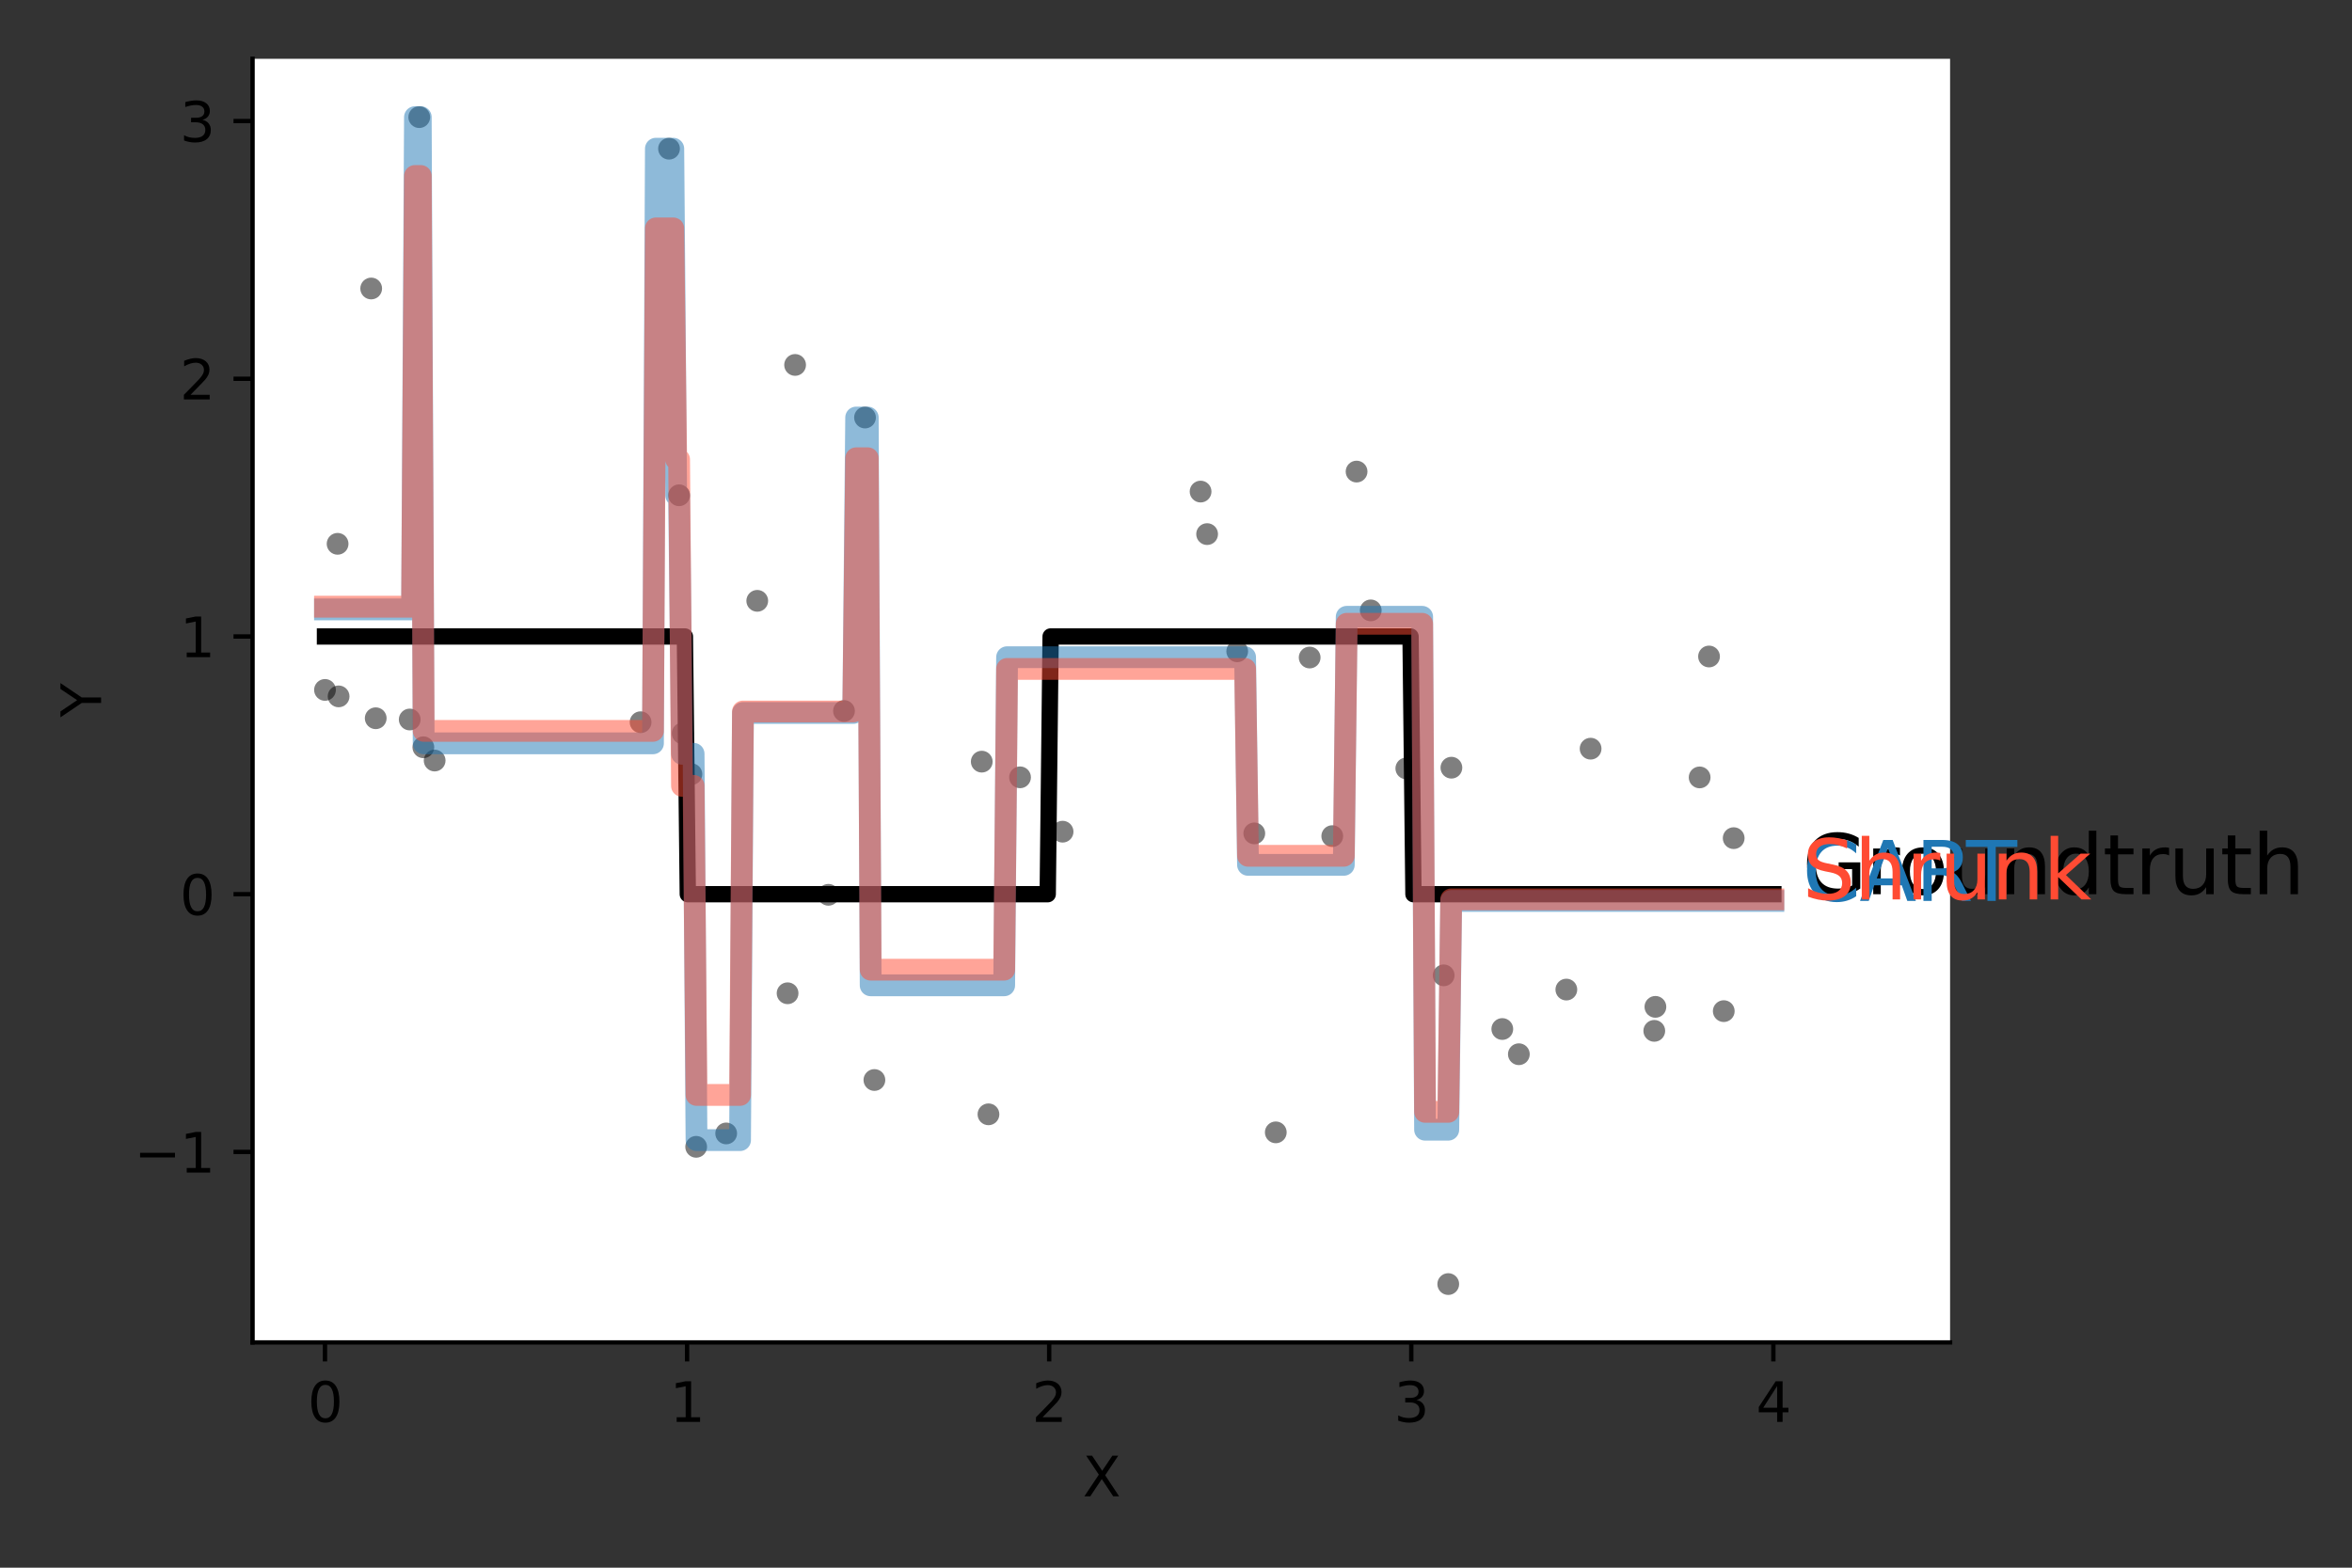 <?xml version="1.0" encoding="utf-8" standalone="no"?>
<!DOCTYPE svg PUBLIC "-//W3C//DTD SVG 1.1//EN"
  "http://www.w3.org/Graphics/SVG/1.1/DTD/svg11.dtd">
<svg height="288pt" version="1.1" viewBox="0 0 432 288" width="432pt" xmlns="http://www.w3.org/2000/svg" xmlns:xlink="http://www.w3.org/1999/xlink">
 <rect x="0" y="0" width="432" height="288" fill="#333333" stroke="none"/>
 <defs>
  <style type="text/css">*{stroke-linecap:butt;stroke-linejoin:round;}</style>
 </defs>
 <g id="figure_1">
  <g id="patch_1">
   <path d="M 0 288 
L 432 288 
L 432 0 
L 0 0 
z
" style="fill:none;"/>
  </g>
  <g id="axes_1">
   <g id="patch_2">
    <path d="M 46.388 246.616 
L 358.178 246.616 
L 358.178 10.8 
L 46.388 10.8 
z
" style="fill:#ffffff;"/>
   </g>
   <g id="matplotlib.axis_1">
    <g id="xtick_1">
     <g id="line2d_1">
      <defs>
       <path d="M 0 0 
L 0 3.5 
" id="m1145353a2e" style="stroke:#000000;stroke-width:0.8;"/>
      </defs>
      <g>
       <use style="stroke:#000000;stroke-width:0.8;" x="59.69" xlink:href="#m1145353a2e" y="246.616"/>
      </g>
     </g>
     <g id="text_1">
      <!-- 0 -->
      <g transform="translate(56.508 261.214)scale(0.1 -0.1)">
       <defs>
        <path d="M 2034 4250 
Q 1547 4250 1301 3770 
Q 1056 3291 1056 2328 
Q 1056 1369 1301 889 
Q 1547 409 2034 409 
Q 2525 409 2770 889 
Q 3016 1369 3016 2328 
Q 3016 3291 2770 3770 
Q 2525 4250 2034 4250 
z
M 2034 4750 
Q 2819 4750 3233 4129 
Q 3647 3509 3647 2328 
Q 3647 1150 3233 529 
Q 2819 -91 2034 -91 
Q 1250 -91 836 529 
Q 422 1150 422 2328 
Q 422 3509 836 4129 
Q 1250 4750 2034 4750 
z
" id="DejaVuSans-30" transform="scale(0.016)"/>
       </defs>
       <use xlink:href="#DejaVuSans-30"/>
      </g>
     </g>
    </g>
    <g id="xtick_2">
     <g id="line2d_2">
      <g>
       <use style="stroke:#000000;stroke-width:0.8;" x="126.198" xlink:href="#m1145353a2e" y="246.616"/>
      </g>
     </g>
     <g id="text_2">
      <!-- 1 -->
      <g transform="translate(123.016 261.214)scale(0.1 -0.1)">
       <defs>
        <path d="M 794 531 
L 1825 531 
L 1825 4091 
L 703 3866 
L 703 4441 
L 1819 4666 
L 2450 4666 
L 2450 531 
L 3481 531 
L 3481 0 
L 794 0 
L 794 531 
z
" id="DejaVuSans-31" transform="scale(0.016)"/>
       </defs>
       <use xlink:href="#DejaVuSans-31"/>
      </g>
     </g>
    </g>
    <g id="xtick_3">
     <g id="line2d_3">
      <g>
       <use style="stroke:#000000;stroke-width:0.8;" x="192.706" xlink:href="#m1145353a2e" y="246.616"/>
      </g>
     </g>
     <g id="text_3">
      <!-- 2 -->
      <g transform="translate(189.525 261.214)scale(0.1 -0.1)">
       <defs>
        <path d="M 1228 531 
L 3431 531 
L 3431 0 
L 469 0 
L 469 531 
Q 828 903 1448 1529 
Q 2069 2156 2228 2338 
Q 2531 2678 2651 2914 
Q 2772 3150 2772 3378 
Q 2772 3750 2511 3984 
Q 2250 4219 1831 4219 
Q 1534 4219 1204 4116 
Q 875 4013 500 3803 
L 500 4441 
Q 881 4594 1212 4672 
Q 1544 4750 1819 4750 
Q 2544 4750 2975 4387 
Q 3406 4025 3406 3419 
Q 3406 3131 3298 2873 
Q 3191 2616 2906 2266 
Q 2828 2175 2409 1742 
Q 1991 1309 1228 531 
z
" id="DejaVuSans-32" transform="scale(0.016)"/>
       </defs>
       <use xlink:href="#DejaVuSans-32"/>
      </g>
     </g>
    </g>
    <g id="xtick_4">
     <g id="line2d_4">
      <g>
       <use style="stroke:#000000;stroke-width:0.8;" x="259.214" xlink:href="#m1145353a2e" y="246.616"/>
      </g>
     </g>
     <g id="text_4">
      <!-- 3 -->
      <g transform="translate(256.033 261.214)scale(0.1 -0.1)">
       <defs>
        <path d="M 2597 2516 
Q 3050 2419 3304 2112 
Q 3559 1806 3559 1356 
Q 3559 666 3084 287 
Q 2609 -91 1734 -91 
Q 1441 -91 1130 -33 
Q 819 25 488 141 
L 488 750 
Q 750 597 1062 519 
Q 1375 441 1716 441 
Q 2309 441 2620 675 
Q 2931 909 2931 1356 
Q 2931 1769 2642 2001 
Q 2353 2234 1838 2234 
L 1294 2234 
L 1294 2753 
L 1863 2753 
Q 2328 2753 2575 2939 
Q 2822 3125 2822 3475 
Q 2822 3834 2567 4026 
Q 2313 4219 1838 4219 
Q 1578 4219 1281 4162 
Q 984 4106 628 3988 
L 628 4550 
Q 988 4650 1302 4700 
Q 1616 4750 1894 4750 
Q 2613 4750 3031 4423 
Q 3450 4097 3450 3541 
Q 3450 3153 3228 2886 
Q 3006 2619 2597 2516 
z
" id="DejaVuSans-33" transform="scale(0.016)"/>
       </defs>
       <use xlink:href="#DejaVuSans-33"/>
      </g>
     </g>
    </g>
    <g id="xtick_5">
     <g id="line2d_5">
      <g>
       <use style="stroke:#000000;stroke-width:0.8;" x="325.722" xlink:href="#m1145353a2e" y="246.616"/>
      </g>
     </g>
     <g id="text_5">
      <!-- 4 -->
      <g transform="translate(322.541 261.214)scale(0.1 -0.1)">
       <defs>
        <path d="M 2419 4116 
L 825 1625 
L 2419 1625 
L 2419 4116 
z
M 2253 4666 
L 3047 4666 
L 3047 1625 
L 3713 1625 
L 3713 1100 
L 3047 1100 
L 3047 0 
L 2419 0 
L 2419 1100 
L 313 1100 
L 313 1709 
L 2253 4666 
z
" id="DejaVuSans-34" transform="scale(0.016)"/>
       </defs>
       <use xlink:href="#DejaVuSans-34"/>
      </g>
     </g>
    </g>
    <g id="text_6">
     <!-- X -->
     <g transform="translate(198.858 274.893)scale(0.1 -0.1)">
      <defs>
       <path d="M 403 4666 
L 1081 4666 
L 2241 2931 
L 3406 4666 
L 4084 4666 
L 2584 2425 
L 4184 0 
L 3506 0 
L 2194 1984 
L 872 0 
L 191 0 
L 1856 2491 
L 403 4666 
z
" id="DejaVuSans-58" transform="scale(0.016)"/>
      </defs>
      <use xlink:href="#DejaVuSans-58"/>
     </g>
    </g>
   </g>
   <g id="matplotlib.axis_2">
    <g id="ytick_1">
     <g id="line2d_6">
      <defs>
       <path d="M 0 0 
L -3.5 0 
" id="m9f998d9cb4" style="stroke:#000000;stroke-width:0.8;"/>
      </defs>
      <g>
       <use style="stroke:#000000;stroke-width:0.8;" x="46.388" xlink:href="#m9f998d9cb4" y="211.617"/>
      </g>
     </g>
     <g id="text_7">
      <!-- −1 -->
      <g transform="translate(24.646 215.416)scale(0.1 -0.1)">
       <defs>
        <path d="M 678 2272 
L 4684 2272 
L 4684 1741 
L 678 1741 
L 678 2272 
z
" id="DejaVuSans-2212" transform="scale(0.016)"/>
       </defs>
       <use xlink:href="#DejaVuSans-2212"/>
       <use x="83.789" xlink:href="#DejaVuSans-31"/>
      </g>
     </g>
    </g>
    <g id="ytick_2">
     <g id="line2d_7">
      <g>
       <use style="stroke:#000000;stroke-width:0.8;" x="46.388" xlink:href="#m9f998d9cb4" y="164.272"/>
      </g>
     </g>
     <g id="text_8">
      <!-- 0 -->
      <g transform="translate(33.026 168.072)scale(0.1 -0.1)">
       <use xlink:href="#DejaVuSans-30"/>
      </g>
     </g>
    </g>
    <g id="ytick_3">
     <g id="line2d_8">
      <g>
       <use style="stroke:#000000;stroke-width:0.8;" x="46.388" xlink:href="#m9f998d9cb4" y="116.928"/>
      </g>
     </g>
     <g id="text_9">
      <!-- 1 -->
      <g transform="translate(33.026 120.727)scale(0.1 -0.1)">
       <use xlink:href="#DejaVuSans-31"/>
      </g>
     </g>
    </g>
    <g id="ytick_4">
     <g id="line2d_9">
      <g>
       <use style="stroke:#000000;stroke-width:0.8;" x="46.388" xlink:href="#m9f998d9cb4" y="69.584"/>
      </g>
     </g>
     <g id="text_10">
      <!-- 2 -->
      <g transform="translate(33.026 73.383)scale(0.1 -0.1)">
       <use xlink:href="#DejaVuSans-32"/>
      </g>
     </g>
    </g>
    <g id="ytick_5">
     <g id="line2d_10">
      <g>
       <use style="stroke:#000000;stroke-width:0.8;" x="46.388" xlink:href="#m9f998d9cb4" y="22.24"/>
      </g>
     </g>
     <g id="text_11">
      <!-- 3 -->
      <g transform="translate(33.026 26.039)scale(0.1 -0.1)">
       <use xlink:href="#DejaVuSans-33"/>
      </g>
     </g>
    </g>
    <g id="text_12">
     <!-- Y -->
     <g transform="translate(18.566 131.762)rotate(-90)scale(0.1 -0.1)">
      <defs>
       <path d="M -13 4666 
L 666 4666 
L 1959 2747 
L 3244 4666 
L 3922 4666 
L 2272 2222 
L 2272 0 
L 1638 0 
L 1638 2222 
L -13 4666 
z
" id="DejaVuSans-59" transform="scale(0.016)"/>
      </defs>
      <use xlink:href="#DejaVuSans-59"/>
     </g>
    </g>
   </g>
   <g id="line2d_11">
    <defs>
     <path d="M 0 2 
C 0.53 2 1.039 1.789 1.414 1.414 
C 1.789 1.039 2 0.53 2 0 
C 2 -0.53 1.789 -1.039 1.414 -1.414 
C 1.039 -1.789 0.53 -2 0 -2 
C -0.53 -2 -1.039 -1.789 -1.414 -1.414 
C -1.789 -1.039 -2 -0.53 -2 0 
C -2 0.53 -1.789 1.039 -1.414 1.414 
C -1.039 1.789 -0.53 2 0 2 
z
" id="m926b1cef65"/>
    </defs>
    <g clip-path="url(#pd2e420cf18)">
     <use style="fill-opacity:0.5;" x="266.584" xlink:href="#m926b1cef65" y="141.032"/>
     <use style="fill-opacity:0.5;" x="122.883" xlink:href="#m926b1cef65" y="27.318"/>
     <use style="fill-opacity:0.5;" x="278.974" xlink:href="#m926b1cef65" y="193.672"/>
     <use style="fill-opacity:0.5;" x="316.61" xlink:href="#m926b1cef65" y="185.755"/>
     <use style="fill-opacity:0.5;" x="318.433" xlink:href="#m926b1cef65" y="153.977"/>
     <use style="fill-opacity:0.5;" x="180.322" xlink:href="#m926b1cef65" y="139.922"/>
     <use style="fill-opacity:0.5;" x="221.715" xlink:href="#m926b1cef65" y="98.121"/>
     <use style="fill-opacity:0.5;" x="266.005" xlink:href="#m926b1cef65" y="235.897"/>
     <use style="fill-opacity:0.5;" x="230.38" xlink:href="#m926b1cef65" y="153.101"/>
     <use style="fill-opacity:0.5;" x="251.77" xlink:href="#m926b1cef65" y="112.134"/>
     <use style="fill-opacity:0.5;" x="69.01" xlink:href="#m926b1cef65" y="131.949"/>
     <use style="fill-opacity:0.5;" x="139.087" xlink:href="#m926b1cef65" y="110.379"/>
     <use style="fill-opacity:0.5;" x="75.256" xlink:href="#m926b1cef65" y="132.179"/>
     <use style="fill-opacity:0.5;" x="287.696" xlink:href="#m926b1cef65" y="181.795"/>
     <use style="fill-opacity:0.5;" x="158.881" xlink:href="#m926b1cef65" y="76.704"/>
     <use style="fill-opacity:0.5;" x="240.551" xlink:href="#m926b1cef65" y="120.794"/>
     <use style="fill-opacity:0.5;" x="127.868" xlink:href="#m926b1cef65" y="210.683"/>
     <use style="fill-opacity:0.5;" x="152.157" xlink:href="#m926b1cef65" y="164.386"/>
     <use style="fill-opacity:0.5;" x="62.194" xlink:href="#m926b1cef65" y="127.932"/>
     <use style="fill-opacity:0.5;" x="155.018" xlink:href="#m926b1cef65" y="130.612"/>
     <use style="fill-opacity:0.5;" x="312.179" xlink:href="#m926b1cef65" y="142.818"/>
     <use style="fill-opacity:0.5;" x="117.658" xlink:href="#m926b1cef65" y="132.678"/>
     <use style="fill-opacity:0.5;" x="144.658" xlink:href="#m926b1cef65" y="182.474"/>
     <use style="fill-opacity:0.5;" x="303.847" xlink:href="#m926b1cef65" y="189.38"/>
     <use style="fill-opacity:0.5;" x="68.177" xlink:href="#m926b1cef65" y="52.999"/>
     <use style="fill-opacity:0.5;" x="77.004" xlink:href="#m926b1cef65" y="21.519"/>
     <use style="fill-opacity:0.5;" x="227.244" xlink:href="#m926b1cef65" y="119.652"/>
     <use style="fill-opacity:0.5;" x="292.152" xlink:href="#m926b1cef65" y="137.539"/>
     <use style="fill-opacity:0.5;" x="62.008" xlink:href="#m926b1cef65" y="99.906"/>
     <use style="fill-opacity:0.5;" x="258.303" xlink:href="#m926b1cef65" y="141.167"/>
     <use style="fill-opacity:0.5;" x="275.932" xlink:href="#m926b1cef65" y="189.041"/>
     <use style="fill-opacity:0.5;" x="79.833" xlink:href="#m926b1cef65" y="139.718"/>
     <use style="fill-opacity:0.5;" x="234.328" xlink:href="#m926b1cef65" y="208.026"/>
     <use style="fill-opacity:0.5;" x="195.17" xlink:href="#m926b1cef65" y="152.789"/>
     <use style="fill-opacity:0.5;" x="187.354" xlink:href="#m926b1cef65" y="142.803"/>
     <use style="fill-opacity:0.5;" x="313.903" xlink:href="#m926b1cef65" y="120.605"/>
     <use style="fill-opacity:0.5;" x="59.693" xlink:href="#m926b1cef65" y="126.745"/>
     <use style="fill-opacity:0.5;" x="125.394" xlink:href="#m926b1cef65" y="134.726"/>
     <use style="fill-opacity:0.5;" x="249.167" xlink:href="#m926b1cef65" y="86.633"/>
     <use style="fill-opacity:0.5;" x="146.039" xlink:href="#m926b1cef65" y="67.042"/>
     <use style="fill-opacity:0.5;" x="133.38" xlink:href="#m926b1cef65" y="208.224"/>
     <use style="fill-opacity:0.5;" x="244.701" xlink:href="#m926b1cef65" y="153.604"/>
     <use style="fill-opacity:0.5;" x="304.054" xlink:href="#m926b1cef65" y="184.969"/>
     <use style="fill-opacity:0.5;" x="124.728" xlink:href="#m926b1cef65" y="90.987"/>
     <use style="fill-opacity:0.5;" x="181.555" xlink:href="#m926b1cef65" y="204.711"/>
     <use style="fill-opacity:0.5;" x="126.994" xlink:href="#m926b1cef65" y="142.226"/>
     <use style="fill-opacity:0.5;" x="160.605" xlink:href="#m926b1cef65" y="198.408"/>
     <use style="fill-opacity:0.5;" x="220.516" xlink:href="#m926b1cef65" y="90.308"/>
     <use style="fill-opacity:0.5;" x="265.167" xlink:href="#m926b1cef65" y="179.179"/>
     <use style="fill-opacity:0.5;" x="77.758" xlink:href="#m926b1cef65" y="137.281"/>
    </g>
   </g>
   <g id="line2d_12">
    <path clip-path="url(#pd2e420cf18)" d="M 59.69 116.928 
L 125.798 116.928 
L 126.331 164.272 
L 192.439 164.272 
L 192.972 116.928 
L 259.081 116.928 
L 259.614 164.272 
L 325.722 164.272 
L 325.722 164.272 
" style="fill:none;stroke:#000000;stroke-linecap:square;stroke-width:3;"/>
   </g>
   <g id="line2d_13">
    <path clip-path="url(#pd2e420cf18)" d="M 59.69 111.952 
L 75.684 111.952 
L 76.217 21.519 
L 77.283 21.519 
L 77.816 136.559 
L 119.933 136.559 
L 120.467 27.318 
L 123.665 27.318 
L 124.198 90.987 
L 124.732 90.987 
L 125.265 138.476 
L 127.397 138.476 
L 127.93 209.453 
L 135.927 209.453 
L 136.46 130.978 
L 156.719 130.978 
L 157.253 76.704 
L 159.385 76.704 
L 159.918 181.014 
L 184.442 181.014 
L 184.975 120.735 
L 228.692 120.735 
L 229.225 158.881 
L 246.819 158.881 
L 247.352 113.311 
L 261.213 113.311 
L 261.746 207.538 
L 266.011 207.538 
L 266.544 165.508 
L 325.722 165.508 
L 325.722 165.508 
" style="fill:none;stroke:#1f77b4;stroke-linecap:square;stroke-opacity:0.5;stroke-width:4;"/>
   </g>
   <g id="line2d_14">
    <path clip-path="url(#pd2e420cf18)" d="M 59.69 111.457 
L 75.684 111.457 
L 76.217 32.328 
L 77.283 32.328 
L 77.816 134.268 
L 119.933 134.268 
L 120.467 41.959 
L 123.665 41.959 
L 124.198 84.406 
L 124.732 84.406 
L 125.265 144.369 
L 127.397 144.369 
L 127.93 201.151 
L 135.927 201.151 
L 136.46 130.708 
L 156.719 130.708 
L 157.253 84.187 
L 159.385 84.187 
L 159.918 178.136 
L 184.442 178.136 
L 184.975 122.886 
L 228.692 122.886 
L 229.225 157.217 
L 246.819 157.217 
L 247.352 114.598 
L 261.213 114.598 
L 261.746 204.254 
L 266.011 204.254 
L 266.544 165.226 
L 325.722 165.226 
L 325.722 165.226 
" style="fill:none;stroke:#ff4b33;stroke-linecap:square;stroke-opacity:0.5;stroke-width:4;"/>
   </g>
   <g id="patch_3">
    <path d="M 46.388 246.616 
L 46.388 10.8 
" style="fill:none;stroke:#000000;stroke-linecap:square;stroke-linejoin:miter;stroke-width:0.8;"/>
   </g>
   <g id="patch_4">
    <path d="M 46.388 246.616 
L 358.178 246.616 
" style="fill:none;stroke:#000000;stroke-linecap:square;stroke-linejoin:miter;stroke-width:0.8;"/>
   </g>
   <g id="text_13">
    <!-- Groundtruth -->
    <g transform="translate(331.043 164.272)scale(0.15 -0.15)">
     <defs>
      <path d="M 3809 666 
L 3809 1919 
L 2778 1919 
L 2778 2438 
L 4434 2438 
L 4434 434 
Q 4069 175 3628 42 
Q 3188 -91 2688 -91 
Q 1594 -91 976 548 
Q 359 1188 359 2328 
Q 359 3472 976 4111 
Q 1594 4750 2688 4750 
Q 3144 4750 3555 4637 
Q 3966 4525 4313 4306 
L 4313 3634 
Q 3963 3931 3569 4081 
Q 3175 4231 2741 4231 
Q 1884 4231 1454 3753 
Q 1025 3275 1025 2328 
Q 1025 1384 1454 906 
Q 1884 428 2741 428 
Q 3075 428 3337 486 
Q 3600 544 3809 666 
z
" id="DejaVuSans-47" transform="scale(0.016)"/>
      <path d="M 2631 2963 
Q 2534 3019 2420 3045 
Q 2306 3072 2169 3072 
Q 1681 3072 1420 2755 
Q 1159 2438 1159 1844 
L 1159 0 
L 581 0 
L 581 3500 
L 1159 3500 
L 1159 2956 
Q 1341 3275 1631 3429 
Q 1922 3584 2338 3584 
Q 2397 3584 2469 3576 
Q 2541 3569 2628 3553 
L 2631 2963 
z
" id="DejaVuSans-72" transform="scale(0.016)"/>
      <path d="M 1959 3097 
Q 1497 3097 1228 2736 
Q 959 2375 959 1747 
Q 959 1119 1226 758 
Q 1494 397 1959 397 
Q 2419 397 2687 759 
Q 2956 1122 2956 1747 
Q 2956 2369 2687 2733 
Q 2419 3097 1959 3097 
z
M 1959 3584 
Q 2709 3584 3137 3096 
Q 3566 2609 3566 1747 
Q 3566 888 3137 398 
Q 2709 -91 1959 -91 
Q 1206 -91 779 398 
Q 353 888 353 1747 
Q 353 2609 779 3096 
Q 1206 3584 1959 3584 
z
" id="DejaVuSans-6f" transform="scale(0.016)"/>
      <path d="M 544 1381 
L 544 3500 
L 1119 3500 
L 1119 1403 
Q 1119 906 1312 657 
Q 1506 409 1894 409 
Q 2359 409 2629 706 
Q 2900 1003 2900 1516 
L 2900 3500 
L 3475 3500 
L 3475 0 
L 2900 0 
L 2900 538 
Q 2691 219 2414 64 
Q 2138 -91 1772 -91 
Q 1169 -91 856 284 
Q 544 659 544 1381 
z
M 1991 3584 
L 1991 3584 
z
" id="DejaVuSans-75" transform="scale(0.016)"/>
      <path d="M 3513 2113 
L 3513 0 
L 2938 0 
L 2938 2094 
Q 2938 2591 2744 2837 
Q 2550 3084 2163 3084 
Q 1697 3084 1428 2787 
Q 1159 2491 1159 1978 
L 1159 0 
L 581 0 
L 581 3500 
L 1159 3500 
L 1159 2956 
Q 1366 3272 1645 3428 
Q 1925 3584 2291 3584 
Q 2894 3584 3203 3211 
Q 3513 2838 3513 2113 
z
" id="DejaVuSans-6e" transform="scale(0.016)"/>
      <path d="M 2906 2969 
L 2906 4863 
L 3481 4863 
L 3481 0 
L 2906 0 
L 2906 525 
Q 2725 213 2448 61 
Q 2172 -91 1784 -91 
Q 1150 -91 751 415 
Q 353 922 353 1747 
Q 353 2572 751 3078 
Q 1150 3584 1784 3584 
Q 2172 3584 2448 3432 
Q 2725 3281 2906 2969 
z
M 947 1747 
Q 947 1113 1208 752 
Q 1469 391 1925 391 
Q 2381 391 2643 752 
Q 2906 1113 2906 1747 
Q 2906 2381 2643 2742 
Q 2381 3103 1925 3103 
Q 1469 3103 1208 2742 
Q 947 2381 947 1747 
z
" id="DejaVuSans-64" transform="scale(0.016)"/>
      <path d="M 1172 4494 
L 1172 3500 
L 2356 3500 
L 2356 3053 
L 1172 3053 
L 1172 1153 
Q 1172 725 1289 603 
Q 1406 481 1766 481 
L 2356 481 
L 2356 0 
L 1766 0 
Q 1100 0 847 248 
Q 594 497 594 1153 
L 594 3053 
L 172 3053 
L 172 3500 
L 594 3500 
L 594 4494 
L 1172 4494 
z
" id="DejaVuSans-74" transform="scale(0.016)"/>
      <path d="M 3513 2113 
L 3513 0 
L 2938 0 
L 2938 2094 
Q 2938 2591 2744 2837 
Q 2550 3084 2163 3084 
Q 1697 3084 1428 2787 
Q 1159 2491 1159 1978 
L 1159 0 
L 581 0 
L 581 4863 
L 1159 4863 
L 1159 2956 
Q 1366 3272 1645 3428 
Q 1925 3584 2291 3584 
Q 2894 3584 3203 3211 
Q 3513 2838 3513 2113 
z
" id="DejaVuSans-68" transform="scale(0.016)"/>
     </defs>
     <use xlink:href="#DejaVuSans-47"/>
     <use x="77.49" xlink:href="#DejaVuSans-72"/>
     <use x="116.354" xlink:href="#DejaVuSans-6f"/>
     <use x="177.535" xlink:href="#DejaVuSans-75"/>
     <use x="240.914" xlink:href="#DejaVuSans-6e"/>
     <use x="304.293" xlink:href="#DejaVuSans-64"/>
     <use x="367.77" xlink:href="#DejaVuSans-74"/>
     <use x="406.979" xlink:href="#DejaVuSans-72"/>
     <use x="448.092" xlink:href="#DejaVuSans-75"/>
     <use x="511.471" xlink:href="#DejaVuSans-74"/>
     <use x="550.68" xlink:href="#DejaVuSans-68"/>
    </g>
   </g>
   <g id="text_14">
    <!-- CART -->
    <g style="fill:#1f77b4;" transform="translate(331.043 165.508)scale(0.15 -0.15)">
     <defs>
      <path d="M 4122 4306 
L 4122 3641 
Q 3803 3938 3442 4084 
Q 3081 4231 2675 4231 
Q 1875 4231 1450 3742 
Q 1025 3253 1025 2328 
Q 1025 1406 1450 917 
Q 1875 428 2675 428 
Q 3081 428 3442 575 
Q 3803 722 4122 1019 
L 4122 359 
Q 3791 134 3420 21 
Q 3050 -91 2638 -91 
Q 1578 -91 968 557 
Q 359 1206 359 2328 
Q 359 3453 968 4101 
Q 1578 4750 2638 4750 
Q 3056 4750 3426 4639 
Q 3797 4528 4122 4306 
z
" id="DejaVuSans-43" transform="scale(0.016)"/>
      <path d="M 2188 4044 
L 1331 1722 
L 3047 1722 
L 2188 4044 
z
M 1831 4666 
L 2547 4666 
L 4325 0 
L 3669 0 
L 3244 1197 
L 1141 1197 
L 716 0 
L 50 0 
L 1831 4666 
z
" id="DejaVuSans-41" transform="scale(0.016)"/>
      <path d="M 2841 2188 
Q 3044 2119 3236 1894 
Q 3428 1669 3622 1275 
L 4263 0 
L 3584 0 
L 2988 1197 
Q 2756 1666 2539 1819 
Q 2322 1972 1947 1972 
L 1259 1972 
L 1259 0 
L 628 0 
L 628 4666 
L 2053 4666 
Q 2853 4666 3247 4331 
Q 3641 3997 3641 3322 
Q 3641 2881 3436 2590 
Q 3231 2300 2841 2188 
z
M 1259 4147 
L 1259 2491 
L 2053 2491 
Q 2509 2491 2742 2702 
Q 2975 2913 2975 3322 
Q 2975 3731 2742 3939 
Q 2509 4147 2053 4147 
L 1259 4147 
z
" id="DejaVuSans-52" transform="scale(0.016)"/>
      <path d="M -19 4666 
L 3928 4666 
L 3928 4134 
L 2272 4134 
L 2272 0 
L 1638 0 
L 1638 4134 
L -19 4134 
L -19 4666 
z
" id="DejaVuSans-54" transform="scale(0.016)"/>
     </defs>
     <use xlink:href="#DejaVuSans-43"/>
     <use x="69.824" xlink:href="#DejaVuSans-41"/>
     <use x="138.232" xlink:href="#DejaVuSans-52"/>
     <use x="200.465" xlink:href="#DejaVuSans-54"/>
    </g>
   </g>
   <g id="text_15">
    <!-- Shrunk -->
    <g style="fill:#ff4b33;" transform="translate(331.043 165.226)scale(0.15 -0.15)">
     <defs>
      <path d="M 3425 4513 
L 3425 3897 
Q 3066 4069 2747 4153 
Q 2428 4238 2131 4238 
Q 1616 4238 1336 4038 
Q 1056 3838 1056 3469 
Q 1056 3159 1242 3001 
Q 1428 2844 1947 2747 
L 2328 2669 
Q 3034 2534 3370 2195 
Q 3706 1856 3706 1288 
Q 3706 609 3251 259 
Q 2797 -91 1919 -91 
Q 1588 -91 1214 -16 
Q 841 59 441 206 
L 441 856 
Q 825 641 1194 531 
Q 1563 422 1919 422 
Q 2459 422 2753 634 
Q 3047 847 3047 1241 
Q 3047 1584 2836 1778 
Q 2625 1972 2144 2069 
L 1759 2144 
Q 1053 2284 737 2584 
Q 422 2884 422 3419 
Q 422 4038 858 4394 
Q 1294 4750 2059 4750 
Q 2388 4750 2728 4690 
Q 3069 4631 3425 4513 
z
" id="DejaVuSans-53" transform="scale(0.016)"/>
      <path d="M 581 4863 
L 1159 4863 
L 1159 1991 
L 2875 3500 
L 3609 3500 
L 1753 1863 
L 3688 0 
L 2938 0 
L 1159 1709 
L 1159 0 
L 581 0 
L 581 4863 
z
" id="DejaVuSans-6b" transform="scale(0.016)"/>
     </defs>
     <use xlink:href="#DejaVuSans-53"/>
     <use x="63.477" xlink:href="#DejaVuSans-68"/>
     <use x="126.855" xlink:href="#DejaVuSans-72"/>
     <use x="167.969" xlink:href="#DejaVuSans-75"/>
     <use x="231.348" xlink:href="#DejaVuSans-6e"/>
     <use x="294.727" xlink:href="#DejaVuSans-6b"/>
    </g>
   </g>
  </g>
 </g>
 <defs>
  <clipPath id="pd2e420cf18">
   <rect height="235.816" width="311.79" x="46.388" y="10.8"/>
  </clipPath>
 </defs>
</svg>
